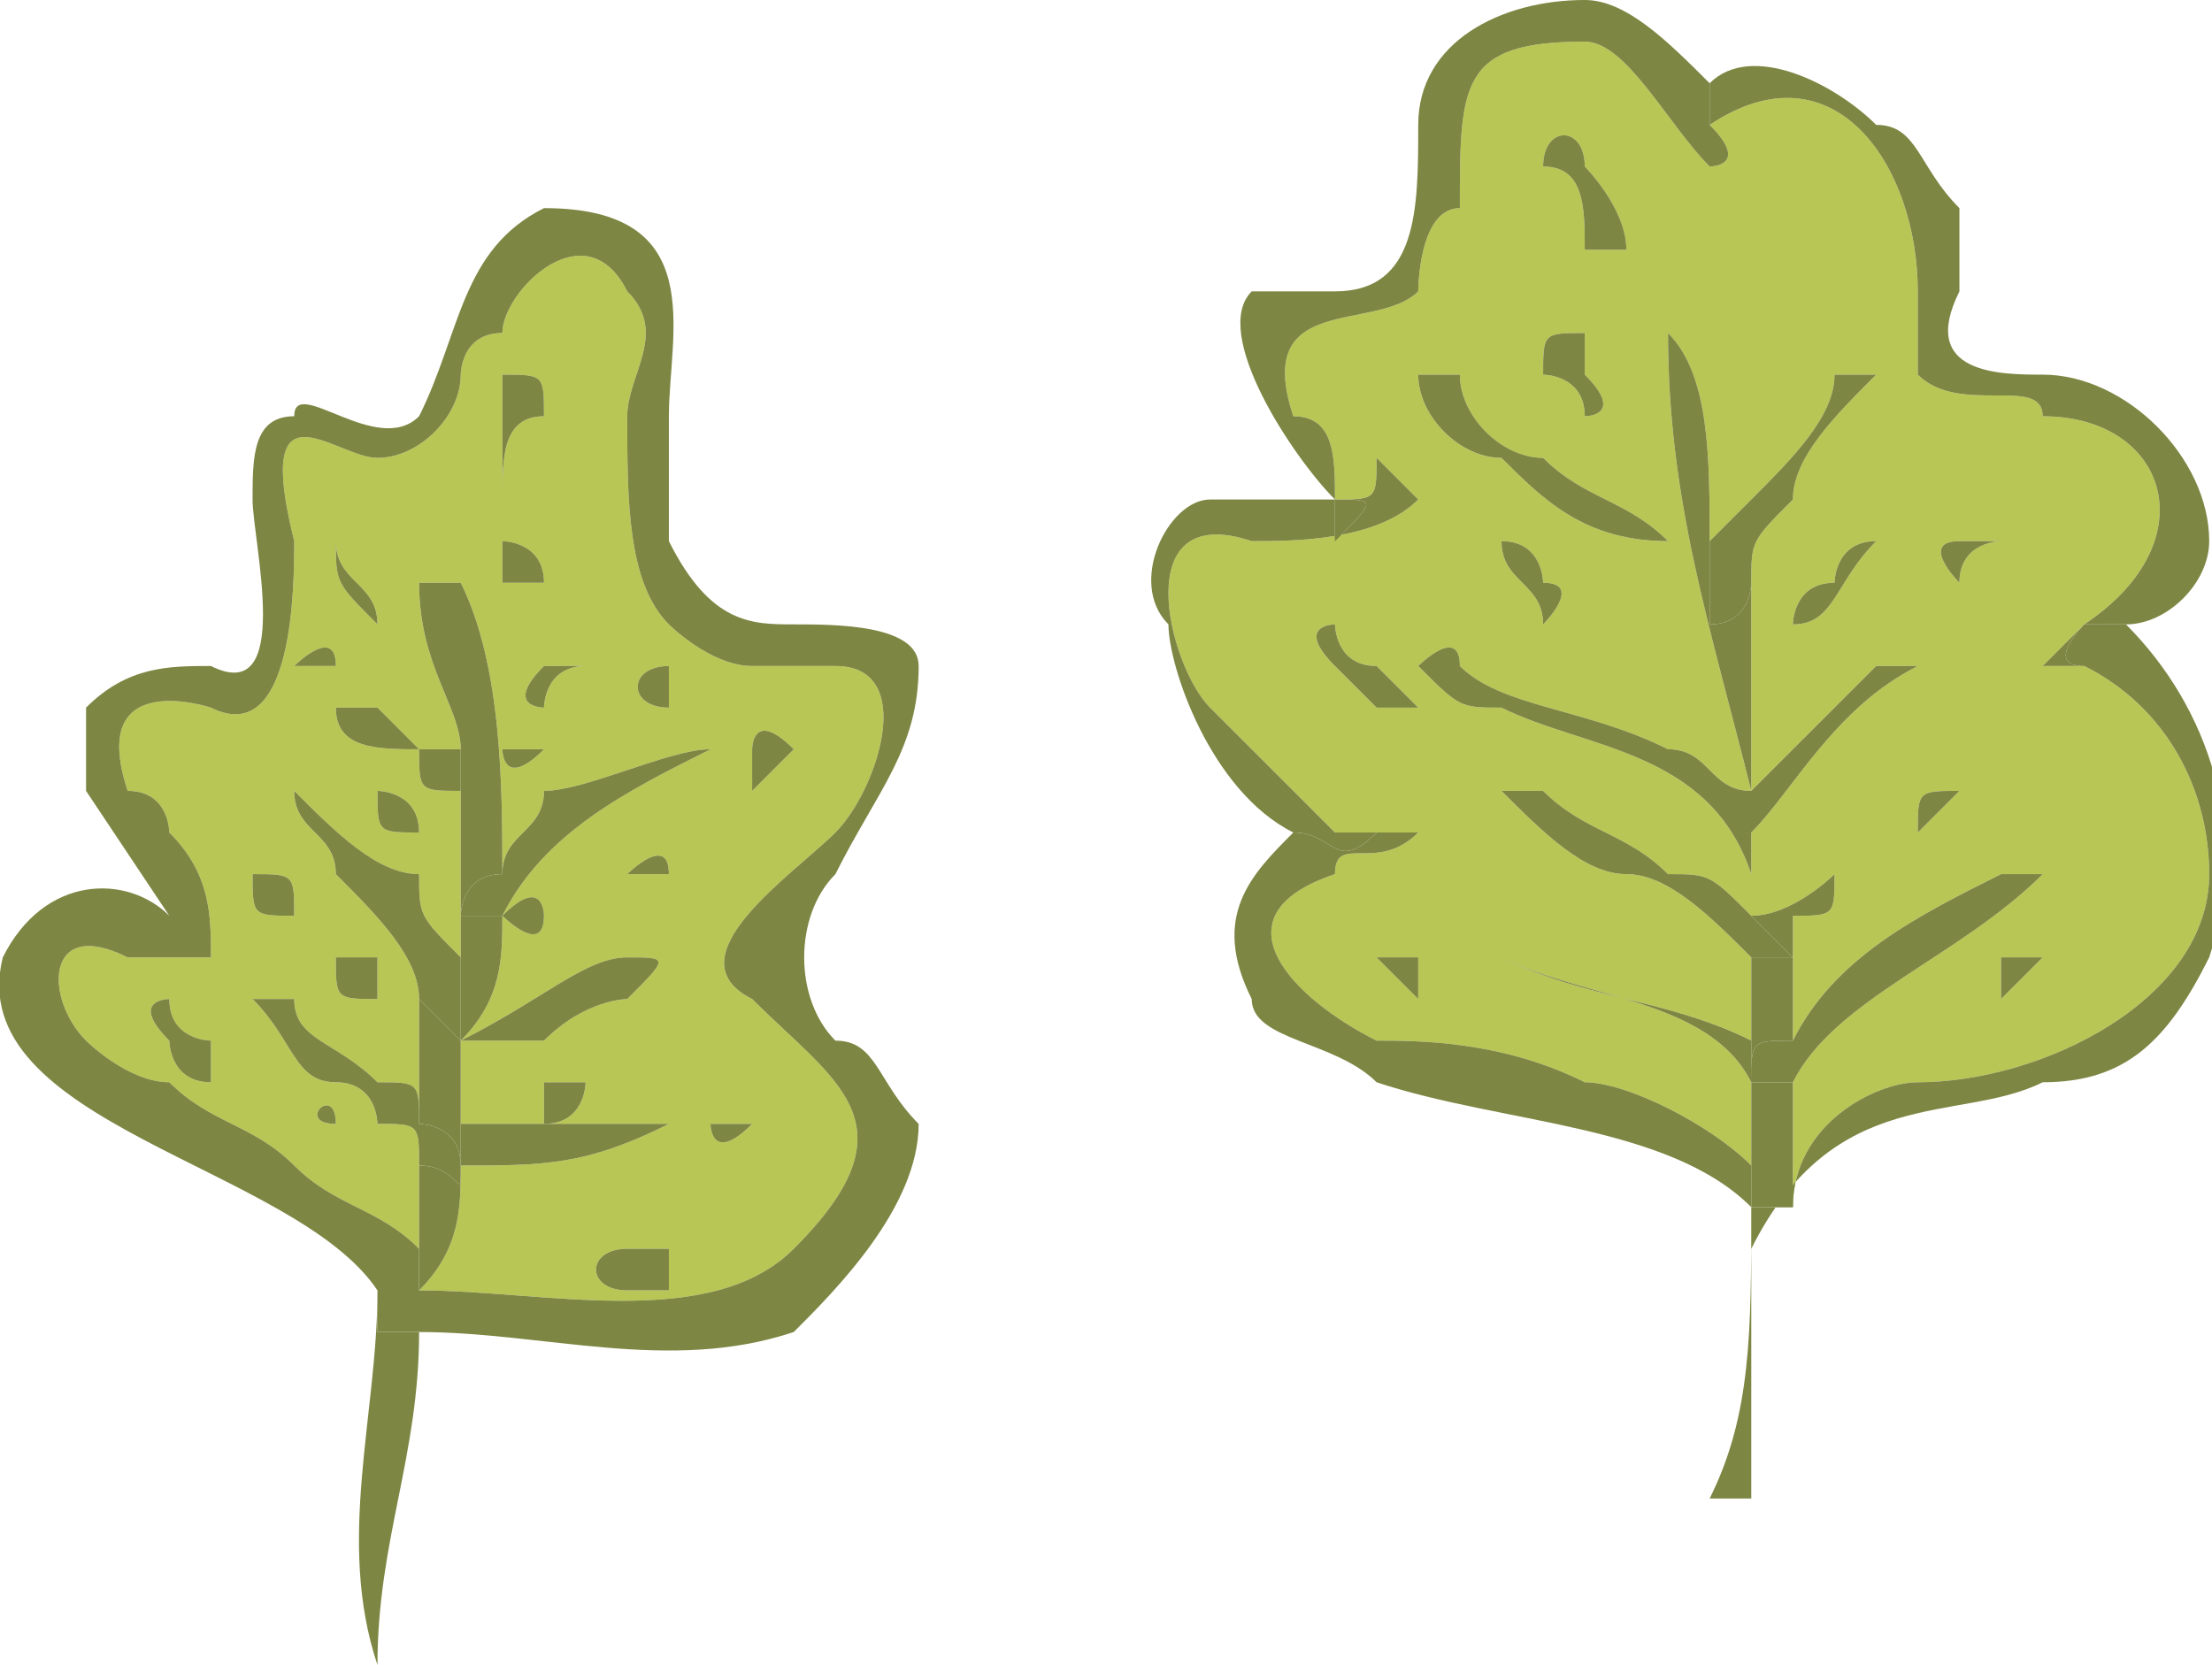 <?xml version="1.0" encoding="UTF-8"?>
<!DOCTYPE svg PUBLIC "-//W3C//DTD SVG 1.1//EN" "http://www.w3.org/Graphics/SVG/1.1/DTD/svg11.dtd">
<!-- Creator: CorelDRAW X7 -->
<svg xmlns="http://www.w3.org/2000/svg" xml:space="preserve" width="0.356in" height="0.268in" version="1.1" style="shape-rendering:geometricPrecision; text-rendering:geometricPrecision; image-rendering:optimizeQuality; fill-rule:evenodd; clip-rule:evenodd"
viewBox="0 0 53 40"
 xmlns:xlink="http://www.w3.org/1999/xlink">
 <defs>
  <style type="text/css">
   <![CDATA[
    .fil0 {fill:#B8C655}
    .fil1 {fill:#7D8642}
   ]]>
  </style>
 </defs>
 <g id="Layer_x0020_1">

  <path class="fil0" d="M18 18c0,0 0,-1 1,0 0,0 0,0 0,0 0,0 0,0 -1,1 0,0 0,0 0,-1zm0 9c0,0 0,0 0,0 0,1 0,0 0,0 -1,1 -1,0 -1,0 0,0 0,0 0,0 1,0 1,0 1,0zm-2 4c0,0 -1,0 -1,0 -1,0 -1,-1 0,-1 0,0 1,0 1,0 0,0 0,0 0,1zm0 -10c0,0 -1,0 -1,0 0,0 0,0 0,0 0,0 1,-1 1,0 0,0 0,0 0,0zm-3 1c0,0 0,0 0,0 0,1 -1,0 -1,0 0,0 0,0 0,0 1,-1 1,0 1,0zm1 4c0,0 0,1 -1,1 0,0 0,-1 0,-1 0,0 0,0 1,0 0,0 0,0 0,0zm2 -9c-1,0 -1,-1 0,-1 0,0 0,0 0,0 0,0 0,0 0,0 0,1 0,1 0,1zm-2 -9c0,1 0,1 0,0 0,0 0,0 0,0 0,-1 0,-1 0,0 0,0 0,0 0,0zm0 4c0,0 0,0 0,0 0,0 0,-1 0,-1 0,0 0,0 0,0 0,1 0,1 0,1zm0 4c0,0 0,0 0,0 -1,0 -1,1 -1,1 0,0 -1,0 0,-1 0,0 0,0 1,0 0,0 0,0 0,0zm-1 2c-1,1 -1,0 -1,0 1,0 1,0 1,0zm-1 -4c0,0 0,0 0,-1 0,0 1,0 1,1 -1,0 -1,0 -1,0 0,0 0,0 0,0zm0 -2c0,-1 0,-2 0,-3 1,0 1,0 1,1 -1,0 -1,1 -1,2 0,0 0,0 0,0zm-2 0c0,0 0,0 0,0 0,0 0,0 0,0 0,-1 0,-1 0,0 0,0 0,0 0,0zm-1 3c-1,-1 -1,-1 -1,-2 0,0 0,0 0,0 0,1 1,1 1,2 0,0 0,0 0,0zm-1 1c0,0 0,1 0,0 -1,0 -1,0 -1,0 0,0 1,-1 1,0 0,0 0,0 0,0zm1 3c0,0 1,0 1,1 0,0 0,0 0,0 0,0 0,0 0,0 -1,0 -1,0 -1,-1zm-2 3c0,0 0,0 0,0 -1,0 -1,0 -1,-1 0,0 0,0 0,0 1,0 1,0 1,1zm2 1c0,0 0,0 0,1 0,0 0,0 0,0 -1,0 -1,0 -1,-1 0,0 0,0 1,0zm-1 4c0,0 0,0 0,0 0,0 0,1 0,1 0,-1 0,-1 0,-1 -1,0 0,-1 0,0zm-3 -8c0,0 0,0 0,-1 -1,0 0,0 0,0 0,0 0,0 0,1 0,0 0,0 0,0zm0 7c-1,0 -1,-1 -1,-1 -1,-1 0,-1 0,-1 0,1 1,1 1,1 0,1 0,1 0,1zm15 -6c1,-1 2,-4 0,-4 -1,0 -2,0 -2,0 -1,0 -2,-1 -2,-1 -1,-1 -1,-3 -1,-5 0,-1 1,-2 0,-3 -1,-2 -3,0 -3,1 -1,0 -1,1 -1,1 0,1 -1,2 -2,2 -1,0 -3,-2 -2,2 0,1 0,5 -2,4 0,0 -3,-1 -2,2 1,0 1,1 1,1 1,1 1,2 1,3 0,0 -1,0 -1,0 0,0 0,0 -1,0 -2,-1 -2,1 -1,2 0,0 1,1 2,1 1,1 2,1 3,2 1,1 2,1 3,2 0,0 0,-1 0,-2 0,0 0,0 0,0 0,-1 0,-1 -1,-1 0,0 0,-1 -1,-1 -1,0 -1,-1 -2,-2 0,0 0,0 1,0 0,1 1,1 2,2 1,0 1,0 1,1 0,-1 0,-2 0,-3 0,-1 -1,-2 -2,-3 0,-1 -1,-1 -1,-2 0,0 0,0 0,0 1,1 2,2 3,2 0,1 0,1 1,2 0,-1 0,-2 0,-3 0,0 0,0 0,-1 -1,0 -1,0 -1,-1 -1,0 -2,0 -2,-1 0,0 1,0 1,0 0,0 1,1 1,1 0,0 0,0 1,0 0,-1 -1,-2 -1,-4 0,0 1,0 1,0 1,2 1,5 1,7 0,-1 1,-1 1,-2 1,0 3,-1 4,-1 0,0 0,0 0,0 -2,1 -4,2 -5,4 0,1 0,2 -1,3 2,-1 3,-2 4,-2 1,0 1,0 0,1 0,0 -1,0 -2,1 0,0 -1,0 -2,0 0,0 0,0 0,0 0,1 0,2 0,2 2,0 3,0 5,0 0,0 0,0 0,0 -2,1 -3,1 -5,1 0,0 0,0 0,0 0,0 0,0 0,0 0,1 0,2 -1,3 3,0 7,1 9,-1 3,-3 1,-4 -1,-6 -2,-1 1,-3 2,-4z"/>
  <path class="fil1" d="M10 28c0,0 0,0 0,0 0,0 0,0 0,0 0,1 0,2 0,2 0,0 0,1 0,1 0,0 0,0 0,0 0,0 0,0 0,0 1,-1 1,-2 1,-3 0,1 0,0 -1,0z"/>
  <path class="fil1" d="M11 25c1,-1 1,-2 1,-3 0,0 0,0 -1,0 0,1 0,0 0,0 0,0 0,-1 1,-1 0,-2 0,-5 -1,-7 0,0 -1,0 -1,0 0,2 1,3 1,4 0,0 0,1 0,1 1,0 1,0 0,0 0,0 0,0 0,0 0,1 0,1 0,1 0,1 0,2 0,3 0,1 0,1 0,2 0,0 0,0 0,0z"/>
  <path class="fil1" d="M10 32c0,0 0,0 -1,0 0,0 0,-1 0,-1 0,3 -1,6 0,9 0,0 0,0 0,0 0,-3 1,-5 1,-8 0,0 0,0 0,0 0,0 0,0 0,0z"/>
  <path class="fil1" d="M11 28c0,0 0,0 0,-1 0,0 0,-1 0,-2 0,0 0,0 0,0 0,0 0,0 0,0 0,0 0,0 -1,-1 0,1 0,2 0,3 0,0 1,0 1,1z"/>
  <path class="fil1" d="M18 24c2,2 4,3 1,6 -2,2 -6,1 -9,1 0,0 0,0 0,0 0,0 0,0 0,0 0,0 0,-1 0,-1 -1,-1 -2,-1 -3,-2 -1,-1 -2,-1 -3,-2 -1,0 -2,-1 -2,-1 -1,-1 -1,-3 1,-2 1,0 1,0 1,0 0,0 1,0 1,0 0,-1 0,-2 -1,-3 0,0 0,-1 -1,-1 -1,-3 2,-2 2,-2 2,1 2,-3 2,-4 -1,-4 1,-2 2,-2 1,0 2,-1 2,-2 0,0 0,-1 1,-1 0,-1 2,-3 3,-1 1,1 0,2 0,3 0,2 0,4 1,5 0,0 1,1 2,1 0,0 1,0 2,0 2,0 1,3 0,4 -1,1 -4,3 -2,4zm2 -3c1,-2 2,-3 2,-5 0,-1 -2,-1 -3,-1 -1,0 -2,0 -3,-2 0,-1 0,-2 0,-3 0,-2 1,-5 -3,-5 -2,1 -2,3 -3,5 -1,1 -3,-1 -3,0 -1,0 -1,1 -1,2 0,1 1,5 -1,4 -1,0 -2,0 -3,1 0,1 0,1 0,2 0,0 2,3 2,3 -1,-1 -3,-1 -4,1 -1,4 7,5 9,8 0,0 0,1 0,1 1,0 1,0 1,0 0,0 0,0 0,0 0,0 0,0 0,0 3,0 6,1 9,0 1,-1 3,-3 3,-5 -1,-1 -1,-2 -2,-2 -1,-1 -1,-3 0,-4z"/>
  <path class="fil1" d="M11 28c0,0 0,0 0,0 0,0 0,0 0,0 0,0 0,0 0,0 -1,0 -1,0 0,0l0 0c0,-1 -1,-1 -1,-1 0,-1 0,-1 -1,-1 -1,-1 -2,-1 -2,-2 -1,0 -1,0 -1,0 1,1 1,2 2,2 1,0 1,1 1,1 1,0 1,0 1,1 0,0 0,0 0,0 1,0 1,1 1,0z"/>
  <path class="fil1" d="M11 25c0,0 0,0 0,0 0,0 0,0 0,0 0,-1 0,-1 0,-2 -1,-1 -1,-1 -1,-2 -1,0 -2,-1 -3,-2 0,0 0,0 0,0 0,1 1,1 1,2 1,1 2,2 2,3 1,1 1,1 1,1 0,0 0,0 0,0z"/>
  <path class="fil1" d="M11 22c1,0 1,0 1,0 1,-2 3,-3 5,-4 0,0 0,0 0,0 -1,0 -3,1 -4,1 0,1 -1,1 -1,2 -1,0 -1,1 -1,1 0,0 0,1 0,0z"/>
  <path class="fil1" d="M11 25c0,0 0,0 0,0 0,0 0,0 0,0 0,0 0,0 0,0 1,0 2,0 2,0 1,-1 2,-1 2,-1 1,-1 1,-1 0,-1 -1,0 -2,1 -4,2 0,0 0,0 0,0 0,0 0,0 0,0z"/>
  <path class="fil1" d="M11 28c-1,0 -1,0 0,0 0,0 0,0 0,0 2,0 3,0 5,-1 0,0 0,0 0,0 -2,0 -3,0 -5,0 0,1 0,1 0,1l0 0z"/>
  <path class="fil1" d="M11 19c0,0 0,-1 0,-1 -1,0 -1,0 -1,0 0,0 -1,-1 -1,-1 0,0 -1,0 -1,0 0,1 1,1 2,1 0,1 0,1 1,1 0,0 0,0 0,0 1,0 1,0 0,0z"/>
  <path class="fil1" d="M12 12c0,-1 0,-2 1,-2 0,-1 0,-1 -1,-1 0,1 0,2 0,3 0,0 0,0 0,0z"/>
  <path class="fil1" d="M8 13c0,1 0,1 1,2 0,0 0,0 0,0 0,-1 -1,-1 -1,-2 0,0 0,0 0,0z"/>
  <path class="fil1" d="M14 16c-1,0 -1,0 -1,0 -1,1 0,1 0,1 0,0 0,-1 1,-1 0,0 0,0 0,0 0,0 0,0 0,0z"/>
  <path class="fil1" d="M6 21c0,1 0,1 1,1 0,0 0,0 0,0 0,-1 0,-1 -1,-1 0,0 0,0 0,0z"/>
  <path class="fil1" d="M4 24c0,0 -1,0 0,1 0,0 0,1 1,1 0,0 0,0 0,-1 0,0 -1,0 -1,-1z"/>
  <path class="fil1" d="M15 30c-1,0 -1,1 0,1 0,0 1,0 1,0 0,-1 0,-1 0,-1 0,0 -1,0 -1,0z"/>
  <path class="fil1" d="M16 21c0,-1 -1,0 -1,0 0,0 0,0 0,0 0,0 1,0 1,0 0,0 0,0 0,0z"/>
  <path class="fil1" d="M13 14c0,-1 -1,-1 -1,-1 0,1 0,1 0,1 0,0 0,0 0,0 0,0 0,0 1,0z"/>
  <path class="fil1" d="M14 11c0,0 0,1 0,1 0,0 0,0 0,0 0,0 0,0 0,-1 0,0 0,0 0,0z"/>
  <path class="fil1" d="M19 18c-1,-1 -1,0 -1,0 0,1 0,1 0,1 1,-1 1,-1 1,-1 0,0 0,0 0,0z"/>
  <path class="fil1" d="M17 27c0,0 0,1 1,0 0,0 0,1 0,0 0,0 0,0 0,0 0,0 0,0 -1,0 0,0 0,0 0,0z"/>
  <path class="fil1" d="M5 18c0,1 0,1 0,1 0,0 0,0 0,0 0,-1 0,-1 0,-1 0,0 -1,0 0,0z"/>
  <path class="fil1" d="M7 16c0,0 0,0 1,0 0,1 0,0 0,0 0,0 0,0 0,0 0,-1 -1,0 -1,0z"/>
  <path class="fil1" d="M10 12c0,0 0,0 0,0 0,0 0,0 0,0 0,0 0,0 0,0 0,-1 0,-1 0,0z"/>
  <path class="fil1" d="M16 16c0,0 0,0 0,0 -1,0 -1,1 0,1 0,0 0,0 0,-1 0,0 0,0 0,0z"/>
  <path class="fil1" d="M9 24c0,0 0,0 0,0 0,-1 0,-1 0,-1 -1,0 -1,0 -1,0 0,1 0,1 1,1z"/>
  <path class="fil1" d="M8 27c0,0 0,0 0,1 0,0 0,-1 0,-1 0,0 0,0 0,0 0,-1 -1,0 0,0z"/>
  <path class="fil1" d="M10 20c0,0 0,0 0,0 0,0 0,0 0,0 0,-1 -1,-1 -1,-1 0,1 0,1 1,1z"/>
  <path class="fil1" d="M14 26c-1,0 -1,0 -1,0 0,0 0,1 0,1 1,0 1,-1 1,-1 0,0 0,0 0,0z"/>
  <path class="fil1" d="M12 22c0,0 0,0 0,0 0,0 1,1 1,0 0,0 0,0 0,0 0,0 0,-1 -1,0z"/>
  <path class="fil1" d="M12 18c0,0 0,1 1,0 0,0 0,0 -1,0z"/>
  <path class="fil1" d="M14 8c0,0 0,0 0,0 0,1 0,1 0,0 0,0 0,0 0,0 0,-1 0,-1 0,0z"/>
  <path class="fil0" d="M49 23c0,0 -1,1 -1,1 -1,0 -1,0 0,0 0,-1 0,-1 0,-1 1,0 1,0 1,0 0,0 1,0 0,0zm-1 -10c0,0 -1,0 -1,1 0,0 -1,-1 0,-1 0,0 0,0 1,0 0,0 0,0 0,0zm-1 6c0,0 -1,1 -1,1 0,0 -1,0 0,0 0,-1 0,-1 1,-1 0,0 0,0 0,0zm-2 -6c-1,1 -1,2 -2,2 0,1 0,1 0,0 0,0 0,-1 1,-1 0,0 0,-1 1,-1 0,0 0,0 0,0zm-2 -7c0,1 0,1 0,2 0,0 0,0 0,0 0,-1 0,-1 0,-2 0,-1 0,-1 0,0zm-3 7c0,0 0,1 0,0 -2,0 -3,-1 -4,-2 -1,0 -2,-1 -2,-2 0,0 1,0 1,0 0,1 1,2 2,2 1,1 2,1 3,2zm-3 2c0,-1 -1,-1 -1,-2 0,0 0,0 0,0 1,0 1,1 1,1 1,0 0,1 0,1zm-3 9c0,0 -1,-1 -1,-1 0,0 0,-1 0,0 0,0 1,0 1,0 0,1 0,1 0,1zm0 -7c-1,0 -1,0 -1,0 -1,-1 -1,-1 -1,-1 -1,-1 0,-1 0,-1 0,0 0,1 1,1 0,0 1,1 1,1 0,0 0,1 0,0zm4 -9c0,1 0,1 0,1 1,1 0,1 0,1 0,-1 -1,-1 -1,-1 0,-1 0,-1 1,-1zm0 -4c0,0 1,1 1,2 0,0 -1,0 -1,0 0,-1 0,-2 -1,-2 0,-1 1,-1 1,0zm11 12c1,-1 1,-1 1,-1 3,-2 2,-5 -1,-5 0,-1 -2,0 -3,-1 0,-1 0,-1 0,-2 0,-3 -2,-6 -5,-4 0,0 0,0 0,0 1,1 0,1 0,1 -1,-1 -2,-3 -3,-3 -3,0 -3,1 -3,4 -1,0 -1,2 -1,2 -1,1 -4,0 -3,3 1,0 1,1 1,2 1,0 1,0 1,-1 0,0 1,1 1,1 -1,1 -3,1 -4,1 -3,-1 -2,3 -1,4 1,1 2,2 3,3 1,0 1,0 2,0 0,0 0,0 0,0 -1,1 -2,0 -2,1 -3,1 -1,3 1,4 1,0 3,0 5,1 1,0 3,1 4,2 0,0 0,-1 0,-2 0,0 0,0 0,0 -1,-2 -4,-2 -6,-3 0,0 0,0 0,0 2,1 4,1 6,2 0,-1 0,-1 0,-2 -1,-1 -2,-2 -3,-2 -1,0 -2,-1 -3,-2 0,0 0,0 1,0 1,1 2,1 3,2 1,0 1,0 2,1 0,0 0,0 0,0 0,-1 0,-1 0,-1 -1,-3 -4,-3 -6,-4 -1,0 -1,0 -2,-1 0,0 1,-1 1,0 1,1 3,1 5,2 1,0 1,1 2,1 -1,-4 -2,-7 -2,-11 0,0 0,-1 0,0 1,1 1,3 1,5 1,-1 1,-1 1,-1 1,-1 2,-2 2,-3 1,0 1,0 1,0 -1,1 -2,2 -2,3 -1,1 -1,1 -1,2 0,2 0,4 0,5 1,-1 2,-2 3,-3 1,0 1,0 1,0 -2,1 -3,3 -4,4 0,1 0,2 0,2 1,0 2,-1 2,-1 0,0 1,0 0,0 0,1 0,1 -1,1 0,0 0,1 0,1 0,0 0,0 0,0 0,1 0,1 0,2 1,-2 3,-3 5,-4 0,0 1,0 1,0 -2,2 -5,3 -6,5 0,1 0,2 0,3 0,-2 2,-3 3,-3 3,0 7,-2 7,-5 0,-2 -1,-4 -3,-5 0,0 -1,0 -1,0 0,0 0,0 0,0z"/>
  <path class="fil1" d="M42 22c0,0 0,0 0,0 0,0 0,-1 0,-2 0,1 0,1 0,1 0,0 0,0 0,0 0,0 0,0 0,0 0,0 0,0 0,1 0,0 0,0 0,0 0,0 0,0 0,0z"/>
  <path class="fil1" d="M42 19c0,-1 0,-3 0,-5 0,0 0,1 -1,1 0,0 0,0 0,0 0,-1 0,-2 0,-2 0,-2 0,-4 -1,-5 0,-1 0,0 0,0 0,4 1,7 2,11 0,0 0,1 0,1 0,0 0,0 0,-1z"/>
  <path class="fil1" d="M42 26c0,1 0,1 0,0 0,1 0,2 0,2 0,0 0,1 0,1 0,0 0,0 1,0 0,-1 0,-2 0,-3 0,0 -1,0 -1,0z"/>
  <path class="fil1" d="M42 30c0,0 0,0 0,0 0,0 0,0 0,0 0,0 0,-1 0,-1 0,3 0,5 -1,7 0,0 1,0 1,0 0,-2 0,-4 0,-6 0,0 0,1 0,1 0,0 0,0 0,-1z"/>
  <path class="fil1" d="M43 25c0,-1 0,-1 0,-2 -1,0 -1,0 -1,0 0,0 0,0 0,0 0,0 0,0 0,0 0,1 0,1 0,2 0,0 0,0 0,1 0,-1 0,-1 1,-1z"/>
  <path class="fil1" d="M42 30c0,-1 0,-1 0,-1 0,0 0,-1 0,-1 -1,-1 -3,-2 -4,-2 -2,-1 -4,-1 -5,-1 -2,-1 -4,-3 -1,-4 0,-1 1,0 2,-1 0,0 0,0 0,0 -1,0 -1,0 -2,0 0,0 1,0 1,0 0,0 0,0 0,0 -1,1 -1,0 -2,0 -1,1 -2,2 -1,4 0,1 2,1 3,2 3,1 7,1 9,3 0,0 0,1 0,1 0,0 0,0 0,0z"/>
  <path class="fil1" d="M33 20c0,0 0,0 0,0 0,0 -1,0 -1,0 -1,-1 -2,-2 -3,-3 -1,-1 -2,-5 1,-4 1,0 3,0 4,-1 0,0 -1,-1 -1,-1 0,1 0,1 -1,1 1,0 1,0 0,1 0,0 0,0 0,0 0,-1 0,-1 0,-1 -1,0 -1,0 -2,0 0,0 -1,0 -1,0 -1,0 -2,2 -1,3 0,1 1,4 3,5 1,0 1,1 2,0z"/>
  <path class="fil1" d="M32 13c1,-1 1,-1 0,-1 0,-1 0,-2 -1,-2 -1,-3 2,-2 3,-3 0,0 0,-2 1,-2 0,-3 0,-4 3,-4 1,0 2,2 3,3 0,0 1,0 0,-1 0,0 0,0 0,0 0,0 0,0 0,0 0,0 -1,0 0,0 0,-1 0,-1 0,-1 -1,-1 -2,-2 -3,-2 -2,0 -4,1 -4,3 0,2 0,4 -2,4 -1,0 -1,0 -2,0 -1,1 1,4 2,5 0,0 0,0 0,1 0,0 0,0 0,0z"/>
  <path class="fil1" d="M41 3c0,0 0,0 0,0 3,-2 5,1 5,4 0,1 0,1 0,2 1,1 3,0 3,1 3,0 4,3 1,5 0,0 0,0 -1,1 0,0 0,0 0,0 0,0 1,0 1,0 0,0 0,0 0,0 -1,0 0,-1 0,-1 0,0 0,0 1,0 1,0 2,-1 2,-2 0,-2 -2,-4 -4,-4 -1,0 -3,0 -2,-2 0,-1 0,-1 0,-2 -1,-1 -1,-2 -2,-2 -1,-1 -3,-2 -4,-1 0,0 0,0 0,1 -1,0 0,0 0,0z"/>
  <path class="fil1" d="M51 15c-1,0 -1,0 -1,0 0,0 -1,1 0,1 0,0 0,0 0,0 2,1 3,3 3,5 0,3 -4,5 -7,5 -1,0 -3,1 -3,3 -1,0 -1,0 -1,0 0,0 0,0 0,1 0,0 0,0 0,0 0,1 0,1 0,1 0,0 0,-1 0,-1 2,-4 5,-3 7,-4 2,0 3,-1 4,-3 1,-3 0,-6 -2,-8z"/>
  <path class="fil1" d="M42 21c0,0 0,0 0,-1 1,-1 2,-3 4,-4 0,0 0,0 -1,0 -1,1 -2,2 -3,3 0,1 0,1 0,1 0,0 0,-1 0,-1 -1,0 -1,-1 -2,-1 -2,-1 -4,-1 -5,-2 0,-1 -1,0 -1,0 1,1 1,1 2,1 2,1 5,1 6,4 0,0 0,0 0,0 0,0 0,0 0,0z"/>
  <path class="fil1" d="M42 26c0,0 1,0 1,0 1,-2 4,-3 6,-5 0,0 -1,0 -1,0 -2,1 -4,2 -5,4 -1,0 -1,0 -1,1 0,-1 0,-1 0,-1 -2,-1 -4,-1 -6,-2 0,0 0,0 0,0 2,1 5,1 6,3 0,0 0,0 0,0 0,1 0,1 0,0z"/>
  <path class="fil1" d="M42 23c0,0 0,0 0,0 0,0 0,0 0,0 0,0 0,0 0,0z"/>
  <path class="fil1" d="M43 23c0,0 0,0 0,0 0,0 0,-1 0,-1 1,0 1,0 1,-1 1,0 0,0 0,0 0,0 -1,1 -2,1 0,0 0,0 0,0 0,0 1,1 1,1z"/>
  <path class="fil1" d="M42 23c0,0 0,0 0,0 0,0 0,0 1,0 0,0 0,0 0,0 0,0 0,0 0,0 0,0 -1,-1 -1,-1 0,0 0,0 0,0 -1,-1 -1,-1 -2,-1 -1,-1 -2,-1 -3,-2 -1,0 -1,0 -1,0 1,1 2,2 3,2 1,0 2,1 3,2 0,0 0,0 0,0 0,0 0,0 0,0z"/>
  <path class="fil1" d="M41 15c1,0 1,-1 1,-1 0,-1 0,-1 1,-2 0,-1 1,-2 2,-3 0,0 0,0 -1,0 0,1 -1,2 -2,3 0,0 0,0 -1,1 0,0 0,1 0,2 0,0 0,0 0,0z"/>
  <path class="fil1" d="M45 13c-1,0 -1,1 -1,1 -1,0 -1,1 -1,1 0,1 0,1 0,0 1,0 1,-1 2,-2 0,0 0,0 0,0z"/>
  <path class="fil1" d="M35 9c0,0 -1,0 -1,0 0,1 1,2 2,2 1,1 2,2 4,2 0,1 0,0 0,0 -1,-1 -2,-1 -3,-2 -1,0 -2,-1 -2,-2z"/>
  <path class="fil1" d="M38 10c0,0 1,0 0,-1 0,0 0,0 0,-1 -1,0 -1,0 -1,1 0,0 1,0 1,1z"/>
  <path class="fil1" d="M38 6c0,0 1,0 1,0 0,-1 -1,-2 -1,-2 0,-1 -1,-1 -1,0 1,0 1,1 1,2z"/>
  <path class="fil1" d="M43 6c0,1 0,1 0,2 0,0 0,0 0,0 0,-1 0,-1 0,-2 0,-1 0,-1 0,0z"/>
  <path class="fil1" d="M34 17c0,0 -1,-1 -1,-1 -1,0 -1,-1 -1,-1 0,0 -1,0 0,1 0,0 0,0 1,1 0,0 0,0 1,0 0,1 0,0 0,0z"/>
  <path class="fil1" d="M36 13c0,0 0,0 0,0 0,1 1,1 1,2 0,0 1,-1 0,-1 0,0 0,-1 -1,-1z"/>
  <path class="fil1" d="M48 13c-1,0 -1,0 -1,0 -1,0 0,1 0,1 0,-1 1,-1 1,-1 0,0 0,0 0,0z"/>
  <path class="fil1" d="M47 19c-1,0 -1,0 -1,1 -1,0 0,0 0,0 0,0 1,-1 1,-1 0,0 0,0 0,0z"/>
  <path class="fil1" d="M33 23c0,-1 0,0 0,0 0,0 1,1 1,1 0,0 0,0 0,-1 0,0 -1,0 -1,0z"/>
  <path class="fil1" d="M49 23c0,0 0,0 -1,0 0,0 0,0 0,1 -1,0 -1,0 0,0 0,0 1,-1 1,-1 1,0 0,0 0,0z"/>
 </g>
</svg>
